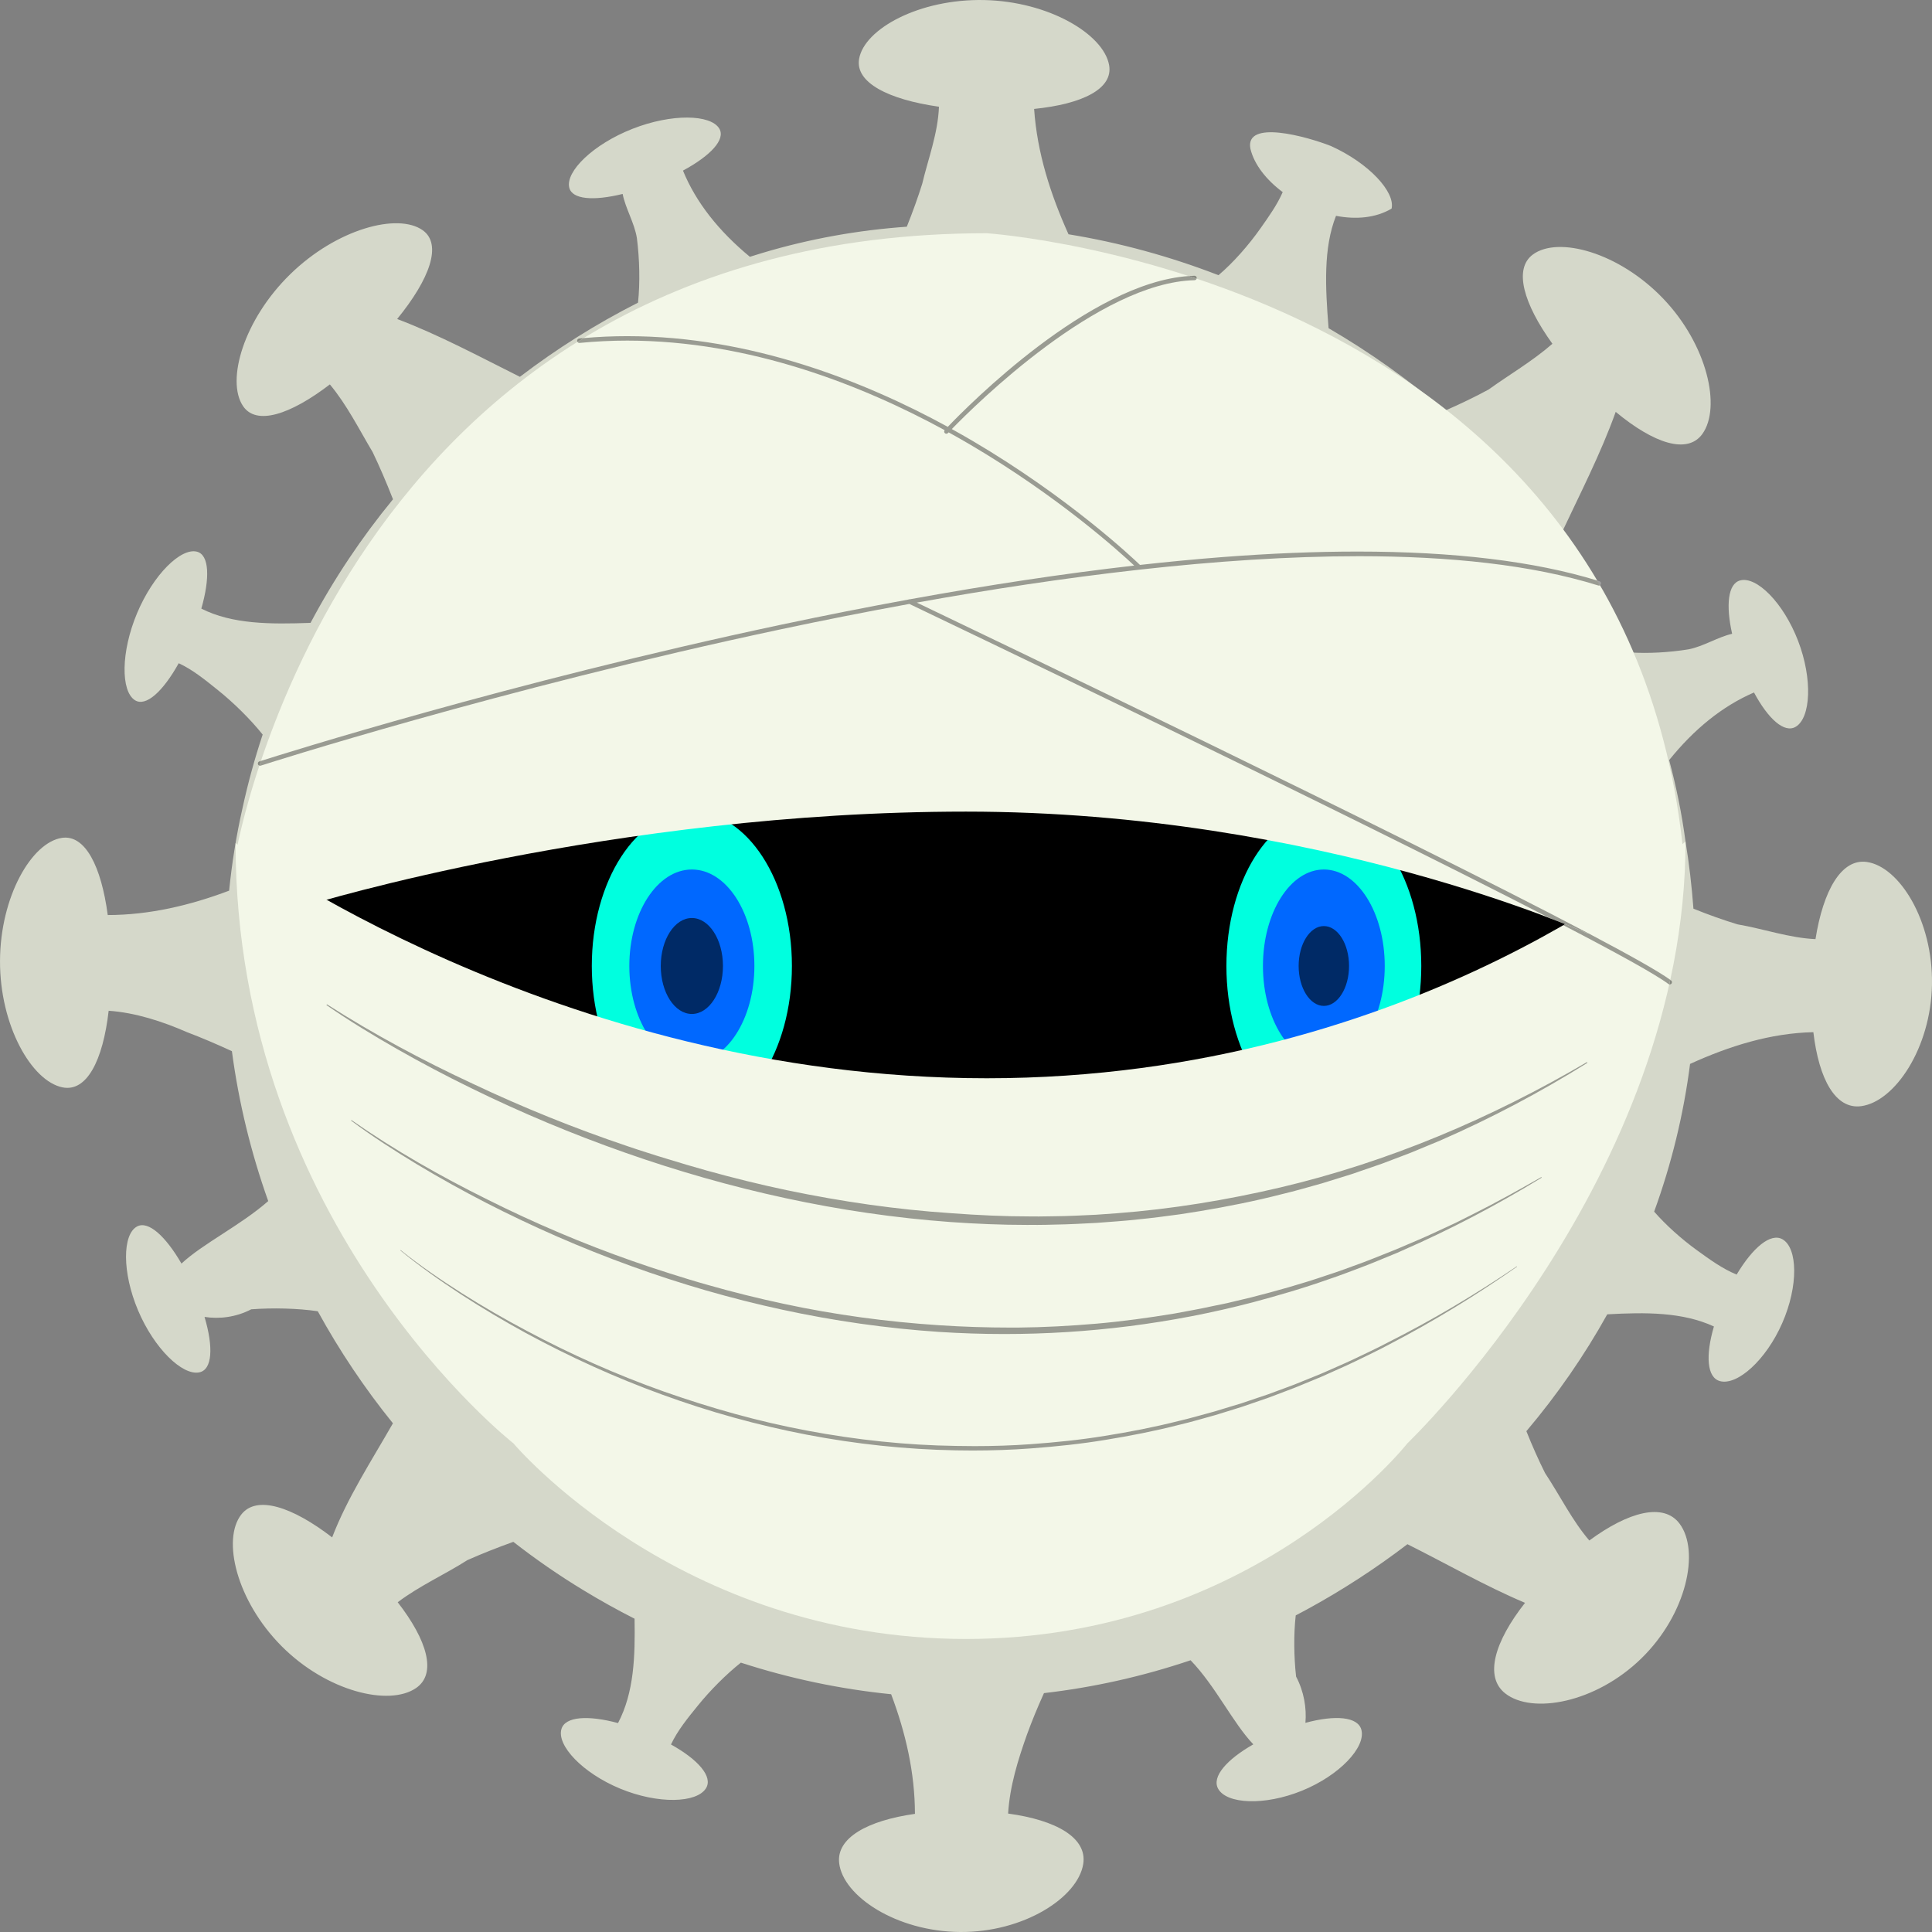 <?xml version="1.0" encoding="UTF-8" standalone="no"?><!DOCTYPE svg PUBLIC "-//W3C//DTD SVG 1.1//EN" "http://www.w3.org/Graphics/SVG/1.1/DTD/svg11.dtd">
<svg width="100%" height="100%" viewBox="0 0 1000 1000" version="1.1" xmlns="http://www.w3.org/2000/svg"
     xml:space="preserve"
     style="fill-rule:evenodd;clip-rule:evenodd;stroke-linejoin:round;stroke-miterlimit:2;"><rect x="0" y="0" width="1000" height="1000" fill="#808080" stroke="none"/><path id="path222" d="M56.237,523.164c13.949,0.983 27.916,5.558 40.594,11.099c7.153,2.711 15.035,6.049 23.205,9.828c3.508,26.45 9.848,52.477 18.797,77.588c-14.475,12.675 -33.883,22.045 -44.9,32.347c-8.187,-14.132 -17.153,-22.35 -23.001,-19.198c-7.56,4.067 -7.831,23.654 0.542,43.462c8.374,19.792 22.968,33.805 31.663,32.042c6.814,-1.372 7.373,-13.064 2.729,-28.703c7.509,1.186 16.238,0.22 24.17,-3.932c11.085,-0.83 23.933,-0.542 34.442,1c11.204,20.401 24.222,39.853 38.9,58.001c-11.238,19.655 -23.594,38.582 -31.459,59.051c-20.763,-15.978 -39.154,-21.96 -47.036,-11.827c-10.068,12.912 -2.508,44.581 20.832,68.083c23.357,23.502 55.68,31.347 69.664,21.705c10.78,-7.421 5.83,-24.62 -9.526,-44.394c11.119,-8.421 24.543,-14.437 36.052,-21.79c7.102,-3.169 15.221,-6.389 23.798,-9.472c11.593,9.048 23.746,17.452 36.425,25.128c8.627,5.253 17.407,10.133 26.323,14.657c0.322,19.401 -0.203,38.091 -8.56,54.019c-15.441,-4.151 -27.357,-3.457 -29.289,3.084c-2.509,8.472 10.831,22.756 30.442,30.872c19.611,8.1 39.561,7.473 44.358,-0.186c3.763,-5.998 -4.017,-14.843 -18.103,-22.688c3.424,-7.253 8.679,-13.692 13.899,-20.113c6.407,-7.914 14.594,-16.132 22.272,-22.249c25.391,8.235 51.46,13.709 77.783,16.352c7.492,19.859 12.289,40.616 12.323,61.915c-24.612,3.49 -40.748,12.437 -39.222,25.501c2,17.08 29.526,35.363 62.511,35.651c32.967,0.271 61.053,-17.825 63.816,-35.21c2.136,-13.505 -13.865,-22.689 -38.883,-26.095c0.864,-14.182 5.102,-27.772 9.797,-40.988c2.424,-6.659 5.39,-13.912 8.763,-21.35c25.543,-2.949 50.968,-8.608 75.901,-17.012c13.069,13.606 21.849,32.397 32.459,43.53c-13.78,7.845 -21.594,16.758 -18.238,22.926c4.323,7.963 23.883,8.997 43.409,1.067c19.526,-7.947 32.984,-22.468 30.798,-31.381c-1.695,-6.981 -13.526,-7.93 -29.001,-3.745c0.661,-7.54 -0.729,-16.232 -4.831,-23.942c-1.153,-10.302 -1.288,-21.994 -0.187,-31.669c1.933,-1 3.848,-2.034 5.763,-3.067c18.408,-10.031 35.781,-21.35 52.053,-33.787c20.323,10.149 40.171,21.604 60.867,30.347c-15.814,20.113 -21.17,38.311 -10.238,46.885c13.933,10.946 46.799,4.931 70.393,-18.062c23.594,-22.994 30.442,-55.646 19.831,-69.811c-8.22,-10.98 -26.357,-6.253 -46.713,8.726c-8.848,-10.302 -15.052,-23.028 -22.9,-34.906c-3.271,-6.506 -6.559,-13.894 -9.678,-21.672c15.967,-18.876 29.984,-39.124 41.866,-60.491c19.798,-1.101 38.917,-1.22 55.206,6.286c-4.39,14.996 -3.661,26.467 3.169,28.297c8.865,2.356 23.747,-10.742 32.205,-30.059c8.475,-19.317 7.967,-38.87 0.119,-43.361c-6.136,-3.507 -15.441,4.355 -23.73,18.266c-7.458,-3.067 -14.017,-7.879 -20.526,-12.589c-7.95,-5.744 -16.12,-13.048 -22.171,-19.995c8.95,-24.603 15.221,-50.206 18.594,-76.453c20.34,-9.252 41.494,-15.928 63.817,-16.436c2.864,24.434 11.508,40.124 24.797,38.294c17.357,-2.372 36.052,-30.042 36.595,-63.033c0.559,-32.974 -16.831,-60.949 -33.73,-63.355c-13.136,-1.864 -22.544,14.657 -26.561,39.938c-13.543,-0.593 -26.848,-5.338 -40.34,-7.642c-7.119,-2.152 -14.899,-4.914 -22.832,-8.116c-0.881,-11.726 -2.22,-23.333 -4.102,-34.77c-1.915,-14.352 -4.78,-28.399 -8.475,-42.141c12.865,-15.962 27.527,-27.924 43.917,-34.99c7.357,13.691 15.713,21.265 21.628,17.724c7.73,-4.626 8.814,-24.57 1.204,-44.429c-7.628,-19.842 -21.526,-33.584 -30.018,-31.296c-6.323,1.711 -7.441,12.861 -4.136,27.619c-7.441,1.695 -14.831,6.541 -22.577,8.049c-9.848,1.593 -21.052,2.254 -30.391,1.576c-9.95,-21.333 -22.035,-41.548 -35.9,-60.492c10,-21.333 20.865,-42.327 28.611,-63.999c19.747,16.402 37.137,22.13 44.85,11.438c9.847,-13.674 2.644,-46.123 -20.289,-70.082c-22.95,-23.96 -54.342,-32.449 -67.427,-22.808c-10.085,7.422 -4.848,25.451 10.102,46.208c-10.39,9.065 -22.424,16.046 -32.984,23.654c-6.763,3.677 -14.526,7.439 -22.747,11.031c-18.662,-16.029 -38.815,-30.347 -60.121,-42.751c-1.695,-21.265 -2.763,-41.463 3.848,-58.153c10.237,1.966 20.526,1.152 28.764,-3.745c1.949,-8.624 -11.747,-23.535 -31.392,-32.397c-12.203,-4.813 -44.696,-13.98 -41.679,1.423c1.966,8.201 8.271,16.148 16.712,22.434c-2.881,6.626 -7.186,12.624 -11.441,18.673c-6.136,8.743 -14.238,17.944 -21.797,24.332c-25.052,-9.692 -51.087,-16.842 -77.631,-21.18c-9.322,-20.656 -16.238,-42.141 -17.797,-64.88c25.086,-2.542 40.985,-10.438 38.815,-22.672c-2.83,-15.996 -31.238,-32.991 -64.68,-33.686c-33.442,-0.694 -62.02,14.861 -64.732,30.466c-2.102,12.217 15.018,20.995 41.341,24.756c-0.509,13.708 -5.594,26.976 -8.678,39.921c-2.153,6.846 -4.848,14.403 -7.967,22.181c-25.069,1.762 -50.154,6.201 -74.867,13.606c-2.119,0.644 -4.238,1.288 -6.357,1.965c-16.119,-13.318 -27.95,-28.229 -34.628,-44.614c14.204,-7.676 22.204,-16.114 18.78,-21.774c-4.474,-7.371 -24.679,-7.828 -44.968,0.17c-20.289,7.981 -34.628,22.011 -32.679,30.364c1.441,6.219 12.611,7.015 27.645,3.321c1.441,7.49 6.102,14.928 7.373,22.875c1.373,10.726 1.679,23.163 0.577,33.398c-21.577,10.929 -42.036,23.807 -61.138,38.379c-21.103,-10.54 -41.866,-21.723 -63.528,-29.924c16.916,-20.723 23.407,-38.684 13.254,-45.919c-12.932,-9.218 -44.628,-0.695 -68.629,22.773c-24.018,23.451 -33.29,55.001 -24.408,68.201c6.848,10.201 24.357,4.558 44.951,-11.2c8.746,10.488 14.95,22.926 22.136,35.024c3.475,7.235 7.085,15.572 10.543,24.434c-16.289,19.825 -30.611,41.242 -42.68,63.965c-20.797,0.746 -40.408,0.762 -56.527,-7.371c4.508,-15.792 4.152,-27.772 -2.238,-29.466c-8.288,-2.186 -22.611,11.776 -31.035,31.855c-8.424,20.079 -8.424,40.294 -1.136,44.988c5.696,3.66 14.577,-4.524 22.696,-19.114c7.153,3.288 13.577,8.523 20.103,13.759c8.22,6.575 16.933,15.132 23.357,23.163c-4.153,12.471 -7.645,25.214 -10.458,38.176c-3.204,14.149 -5.475,28.365 -6.899,42.615c-20.221,7.625 -41.273,12.607 -62.833,12.624c-3.356,-25.23 -11.645,-41.666 -23.645,-39.955c-15.704,2.254 -32.02,30.381 -32.117,63.762c-0.093,33.397 16.335,62.169 32.354,65.388c12.509,2.525 20.916,-13.809 23.883,-39.65" style="fill:#d5d8ca;fill-rule:nonzero;"/><path id="path224" d="M149.122,473.636c-0,-0 336.2,-180.78 690.57,8.167c0,0 -157.803,109.003 -339.692,109.003c-181.871,0 -350.878,-117.17 -350.878,-117.17" style="fill-rule:nonzero;"/><path id="path226" d="M409.895,499.984c0,44.141 -23.187,79.91 -51.782,79.91c-28.611,0 -51.798,-35.769 -51.798,-79.91c-0,-44.123 23.187,-79.893 51.798,-79.893c28.595,0 51.782,35.77 51.782,79.893" style="fill:#00ffdf;fill-rule:nonzero;"/><path id="path228" d="M390.471,499.984c-0,27.586 -14.493,49.953 -32.358,49.953c-17.882,-0 -32.374,-22.367 -32.374,-49.953c0,-27.568 14.492,-49.935 32.374,-49.935c17.865,0 32.358,22.367 32.358,49.935" style="fill:#0068ff;fill-rule:nonzero;"/><path id="path230" d="M374.199,499.984c-0,13.725 -7.204,24.841 -16.086,24.841c-8.898,-0 -16.102,-11.116 -16.102,-24.841c-0,-13.708 7.204,-24.823 16.102,-24.823c8.882,-0 16.086,11.115 16.086,24.823" style="fill:#002a66;fill-rule:nonzero;"/><path id="path232" d="M735.654,500.001c0,44.124 -22.577,79.893 -50.426,79.893c-27.865,0 -50.442,-35.769 -50.442,-79.893c-0,-44.14 22.577,-79.91 50.442,-79.91c27.849,0 50.426,35.77 50.426,79.91" style="fill:#00ffdf;fill-rule:nonzero;"/><path id="path234" d="M716.738,499.984c0,27.586 -14.102,49.953 -31.51,49.953c-17.407,-0 -31.526,-22.367 -31.526,-49.953c-0,-27.568 14.119,-49.935 31.526,-49.935c17.408,0 31.51,22.367 31.51,49.935" style="fill:#0068ff;fill-rule:nonzero;"/><path id="path236" d="M698.263,499.984c-0,11.421 -5.831,20.673 -13.035,20.673c-7.203,-0 -13.051,-9.252 -13.051,-20.673c-0,-11.403 5.848,-20.655 13.051,-20.655c7.204,0 13.035,9.252 13.035,20.655" style="fill:#002a66;fill-rule:nonzero;"/><path id="path238" d="M121.934,436.392c0,-0 165.295,121.712 388.83,121.712c223.517,-0 361.658,-122.542 361.658,-122.542c0,173.832 -143.938,311.472 -143.938,311.472c0,-0 -79.308,101.294 -228.484,101.294c-149.158,-0 -234.297,-101.294 -234.297,-101.294c-0,-0 -143.769,-112.765 -143.769,-310.642" style="fill:#f3f7e8;fill-rule:nonzero;"/><path id="path240" d="M531.51,634.015c-13.187,-0 -26.357,-0.559 -39.493,-1.491c-57.494,-4.169 -114.225,-16.826 -168.549,-35.94c-27.171,-9.556 -53.782,-20.689 -79.631,-33.38c-12.949,-6.32 -25.679,-13.047 -38.205,-20.164c-12.492,-7.133 -24.831,-14.606 -36.662,-22.824l0.271,-0.373c24.222,15.521 49.629,29.094 75.664,41.192c25.934,12.268 52.596,23.028 79.749,32.178c3.39,1.152 6.78,2.287 10.204,3.355c3.407,1.101 6.831,2.185 10.255,3.202c6.847,2.118 13.712,4.151 20.611,6.083c13.797,3.83 27.696,7.286 41.696,10.218c28.018,5.845 56.392,9.98 84.919,11.878c13.763,1.033 27.561,1.677 41.358,1.677l1.474,0c0.848,0 1.695,0.017 2.526,0.017c2.746,0 5.475,-0.068 8.204,-0.119c3.559,-0.084 7.135,-0.084 10.712,-0.288l10.712,-0.491l10.696,-0.763c28.509,-2.168 56.798,-6.811 84.647,-13.352c55.748,-13.132 109.106,-35.752 158.735,-64.897l0.238,0.39c-24.425,15.25 -49.952,28.755 -76.359,40.277l-9.967,4.134l-5,2.067l-5.034,1.932l-10.102,3.83l-10.221,3.524l-5.102,1.762l-5.153,1.61l-10.322,3.202c-6.933,1.898 -13.831,3.999 -20.849,5.626c-13.949,3.592 -28.102,6.405 -42.306,8.777l-10.662,1.678l-10.712,1.406c-3.576,0.508 -7.153,0.813 -10.746,1.203c-3.577,0.356 -7.153,0.78 -10.746,1l-10.781,0.813l-10.78,0.542c-3.61,0.221 -7.203,0.238 -10.797,0.339c-3.034,0.085 -6.068,0.17 -9.102,0.17c-0.576,-0 -1.135,-0 -1.712,-0.017c-1.22,0.017 -2.457,0.017 -3.678,0.017" style="fill:#999b92;fill-rule:nonzero;"/><path id="path242" d="M519.832,690.49c-11.289,0 -22.561,-0.372 -33.832,-1.101c-54.46,-3.626 -108.242,-15.555 -159.515,-34.143c-25.645,-9.302 -50.68,-20.249 -74.952,-32.703c-12.119,-6.252 -24.035,-12.877 -35.731,-19.909c-11.644,-7.066 -23.136,-14.437 -34.086,-22.604l0.221,-0.271c22.34,15.605 46.069,29.093 70.443,41.158c24.323,12.166 49.375,22.824 75.02,31.804c6.407,2.254 12.848,4.389 19.323,6.422c6.475,2.051 12.95,4.067 19.492,5.897c13.052,3.728 26.222,6.998 39.493,9.828c26.527,5.693 53.477,9.319 80.512,11.081c12.306,0.814 24.645,1.203 36.968,1.203l3.678,0c13.543,-0.118 27.086,-0.864 40.595,-2.016c13.509,-1.186 26.95,-3.033 40.323,-5.236c6.679,-1.254 13.357,-2.406 19.967,-3.88l4.984,-1.017l2.491,-0.525l2.475,-0.593l9.899,-2.355c13.136,-3.355 26.238,-7.015 39.086,-11.421c6.475,-2.05 12.797,-4.49 19.204,-6.812c3.187,-1.152 6.305,-2.49 9.475,-3.727c3.153,-1.288 6.339,-2.457 9.441,-3.83c6.238,-2.694 12.543,-5.253 18.679,-8.184l9.255,-4.287l9.135,-4.558c12.187,-6.083 24.086,-12.708 35.934,-19.469l0.17,0.305c-23.256,14.233 -47.46,26.942 -72.444,37.854l-2.339,1.05l-2.356,0.966l-4.746,1.949c-3.153,1.271 -6.271,2.643 -9.475,3.829c-6.39,2.389 -12.729,4.914 -19.204,7.049c-12.848,4.558 -25.967,8.354 -39.137,11.878c-41.883,10.946 -85.173,16.368 -128.446,16.368" style="fill:#999b92;fill-rule:nonzero;"/><path id="path244" d="M503.238,750.779c-2.814,-0 -5.644,-0.034 -8.458,-0.085c-51.833,-0.915 -103.36,-11.099 -152.023,-28.839c-24.34,-8.845 -47.985,-19.605 -70.749,-31.975c-11.356,-6.218 -22.492,-12.826 -33.357,-19.892c-10.831,-7.1 -21.459,-14.539 -31.459,-22.791l0.152,-0.169c10.086,8.099 20.798,15.402 31.714,22.35c10.915,6.913 22.119,13.386 33.543,19.435c22.798,12.166 46.443,22.722 70.766,31.364c24.34,8.574 49.239,15.623 74.596,20.35c25.357,4.762 51.087,7.524 76.851,7.879c3.237,0.068 6.458,0.102 9.695,0.102c9.661,0 19.323,-0.305 28.95,-1c12.865,-0.932 25.696,-2.219 38.426,-4.303c12.729,-2.034 25.408,-4.474 37.916,-7.642c6.289,-1.424 12.459,-3.305 18.696,-4.948l9.255,-2.813l4.627,-1.389l4.593,-1.559l9.17,-3.084l9.085,-3.355l4.543,-1.695l4.492,-1.813l8.966,-3.626c2.983,-1.254 5.916,-2.592 8.882,-3.897c2.932,-1.305 5.915,-2.559 8.814,-3.982c5.831,-2.796 11.695,-5.507 17.407,-8.523c23.086,-11.641 45.358,-24.891 66.783,-39.447l0.118,0.187c-21.221,14.826 -43.357,28.382 -66.341,40.344c-5.695,3.067 -11.56,5.812 -17.374,8.659c-2.898,1.457 -5.882,2.728 -8.831,4.067c-2.949,1.321 -5.898,2.677 -8.865,3.965l-8.983,3.711l-4.492,1.847l-4.525,1.728l-9.085,3.44l-9.187,3.168l-4.594,1.576l-4.644,1.457l-9.271,2.864c-6.255,1.711 -12.459,3.592 -18.764,5.049c-12.56,3.22 -25.272,5.694 -38.069,7.778c-12.78,2.118 -25.679,3.456 -38.595,4.422c-10.102,0.763 -20.238,1.085 -30.374,1.085" style="fill:#999b92;fill-rule:nonzero;"/><path id="path246" d="M121.968,442.306c0,-0 54.206,-321.588 388.796,-321.588c-0,-0 337.149,22.502 361.319,329.331l-50.442,33.11c-0,-0 -138.853,-63.068 -321.641,-63.068c-182.787,0 -339.522,48.089 -339.522,48.089l-38.51,-25.874" style="fill:#f3f7e8;fill-rule:nonzero;"/><path id="path248" d="M864.253,509.541c-0.068,0 -0.153,0 -0.238,-0.017c0.17,-0.779 0.356,-1.576 0.526,-2.355c0.135,0.101 0.271,0.203 0.406,0.305c0.509,0.39 0.611,1.101 0.238,1.61c-0.238,0.305 -0.577,0.457 -0.932,0.457" style="fill:#86887f;fill-rule:nonzero;"/><path id="path250" d="M809.166,478.872c-2.356,-1.22 -4.763,-2.474 -7.221,-3.728c3.068,1.169 5.797,2.237 8.17,3.185c-0.305,0.187 -0.627,0.373 -0.949,0.543" style="fill-rule:nonzero;"/><path id="path252" d="M864.015,509.524c-0.152,-0.034 -0.305,-0.102 -0.44,-0.203c-6.713,-5.033 -26.73,-16.064 -54.409,-30.449c0.322,-0.17 0.644,-0.356 0.949,-0.543c7.525,3.017 11.526,4.83 11.526,4.83l0.288,-0.187c21.221,11.2 36.527,19.774 42.612,24.197c-0.17,0.779 -0.356,1.576 -0.526,2.355" style="fill:#999b92;fill-rule:nonzero;"/><path id="path254" d="M134.257,396.285c-0.339,-0.102 -0.61,-0.373 -0.729,-0.729c-0.204,-0.61 0.135,-1.254 0.729,-1.457c0.051,-0.017 0.322,-0.102 0.813,-0.254c-0.288,0.83 -0.559,1.643 -0.813,2.44" style="fill:#86887f;fill-rule:nonzero;"/><path id="path256" d="M828.166,302.921c-0.474,-0.814 -0.966,-1.627 -1.44,-2.44c0.406,0.118 0.796,0.237 1.186,0.373c0.61,0.186 0.949,0.83 0.763,1.44c-0.085,0.271 -0.271,0.491 -0.509,0.627" style="fill:#a0a0a0;fill-rule:nonzero;"/><path id="path258" d="M298.907,176.956c-0.084,-0.152 -0.152,-0.305 -0.169,-0.491c-0.068,-0.627 0.407,-1.186 1.034,-1.254c0.78,-0.085 1.542,-0.153 2.322,-0.221c-1.068,0.661 -2.136,1.305 -3.187,1.966m320.454,-32.72c-1.39,-0.457 -2.763,-0.915 -4.153,-1.355c1.017,-0.085 2.034,-0.119 3.051,-0.153l0.017,0c0.628,0 1.136,0.509 1.153,1.136c-0,0.135 -0.017,0.254 -0.068,0.372" style="fill:#86887f;fill-rule:nonzero;"/><path id="path260" d="M821.641,483.159c-0,-0 -4.001,-1.813 -11.526,-4.83c-2.373,-0.948 -5.102,-2.016 -8.17,-3.185c-108.971,-56.256 -319.776,-157.058 -331.268,-162.548c-22.95,4.168 -45.205,8.608 -66.274,13.081c-145.853,30.941 -268.214,70.218 -269.434,70.608l-0.356,0.067c-0.119,0 -0.238,-0.034 -0.356,-0.067c0.254,-0.797 0.525,-1.61 0.813,-2.44c10.865,-3.457 129.073,-40.752 268.842,-70.421c22.729,-4.813 44.815,-9.184 66.274,-13.098c0.169,-0.085 0.339,-0.136 0.525,-0.136c0.051,-0 0.102,0.017 0.153,0.017c41.272,-7.523 80.088,-13.352 116.208,-17.47c-7.577,-7.116 -39.154,-35.685 -84.783,-62.525c-3.611,-2.118 -7.374,-4.27 -11.272,-6.422c-0.186,0.204 -0.305,0.322 -0.322,0.339c-0.22,0.254 -0.526,0.373 -0.848,0.373c-0.271,0 -0.559,-0.102 -0.779,-0.305c-0.441,-0.407 -0.475,-1.067 -0.102,-1.542c-42.561,-23.197 -100.902,-46.36 -164.278,-46.36c-8.153,0 -16.39,0.39 -24.696,1.203l-0.118,0c-0.407,0 -0.763,-0.22 -0.967,-0.542c1.051,-0.661 2.119,-1.305 3.187,-1.966c7.594,-0.677 15.119,-0.999 22.594,-0.999c64.071,-0 123.022,23.502 165.888,46.936c10.865,-11.353 73.41,-74.471 124.632,-78.046c1.39,0.44 2.763,0.898 4.153,1.355c-0.135,0.458 -0.559,0.78 -1.051,0.797c-49.561,1.135 -113.665,64.71 -125.649,77.046c3.746,2.067 7.373,4.134 10.848,6.185c49.578,29.178 82.647,60.39 86.546,64.134c14.645,-1.626 28.866,-2.982 42.595,-4.049c24.916,-1.915 48.29,-2.864 70.071,-2.864c49.849,0 91.393,4.999 124.005,14.996c0.474,0.813 0.966,1.626 1.44,2.44c-0.186,0.118 -0.39,0.169 -0.593,0.169c-0.119,0 -0.22,-0.017 -0.339,-0.051c-34.544,-10.776 -77.274,-15.148 -123.852,-15.148c-72.427,0 -154.176,10.573 -228.84,24.01c29.831,14.268 250.417,119.95 347.387,171.071l-0.288,0.187" style="fill:#999b92;fill-rule:nonzero;"/></svg>